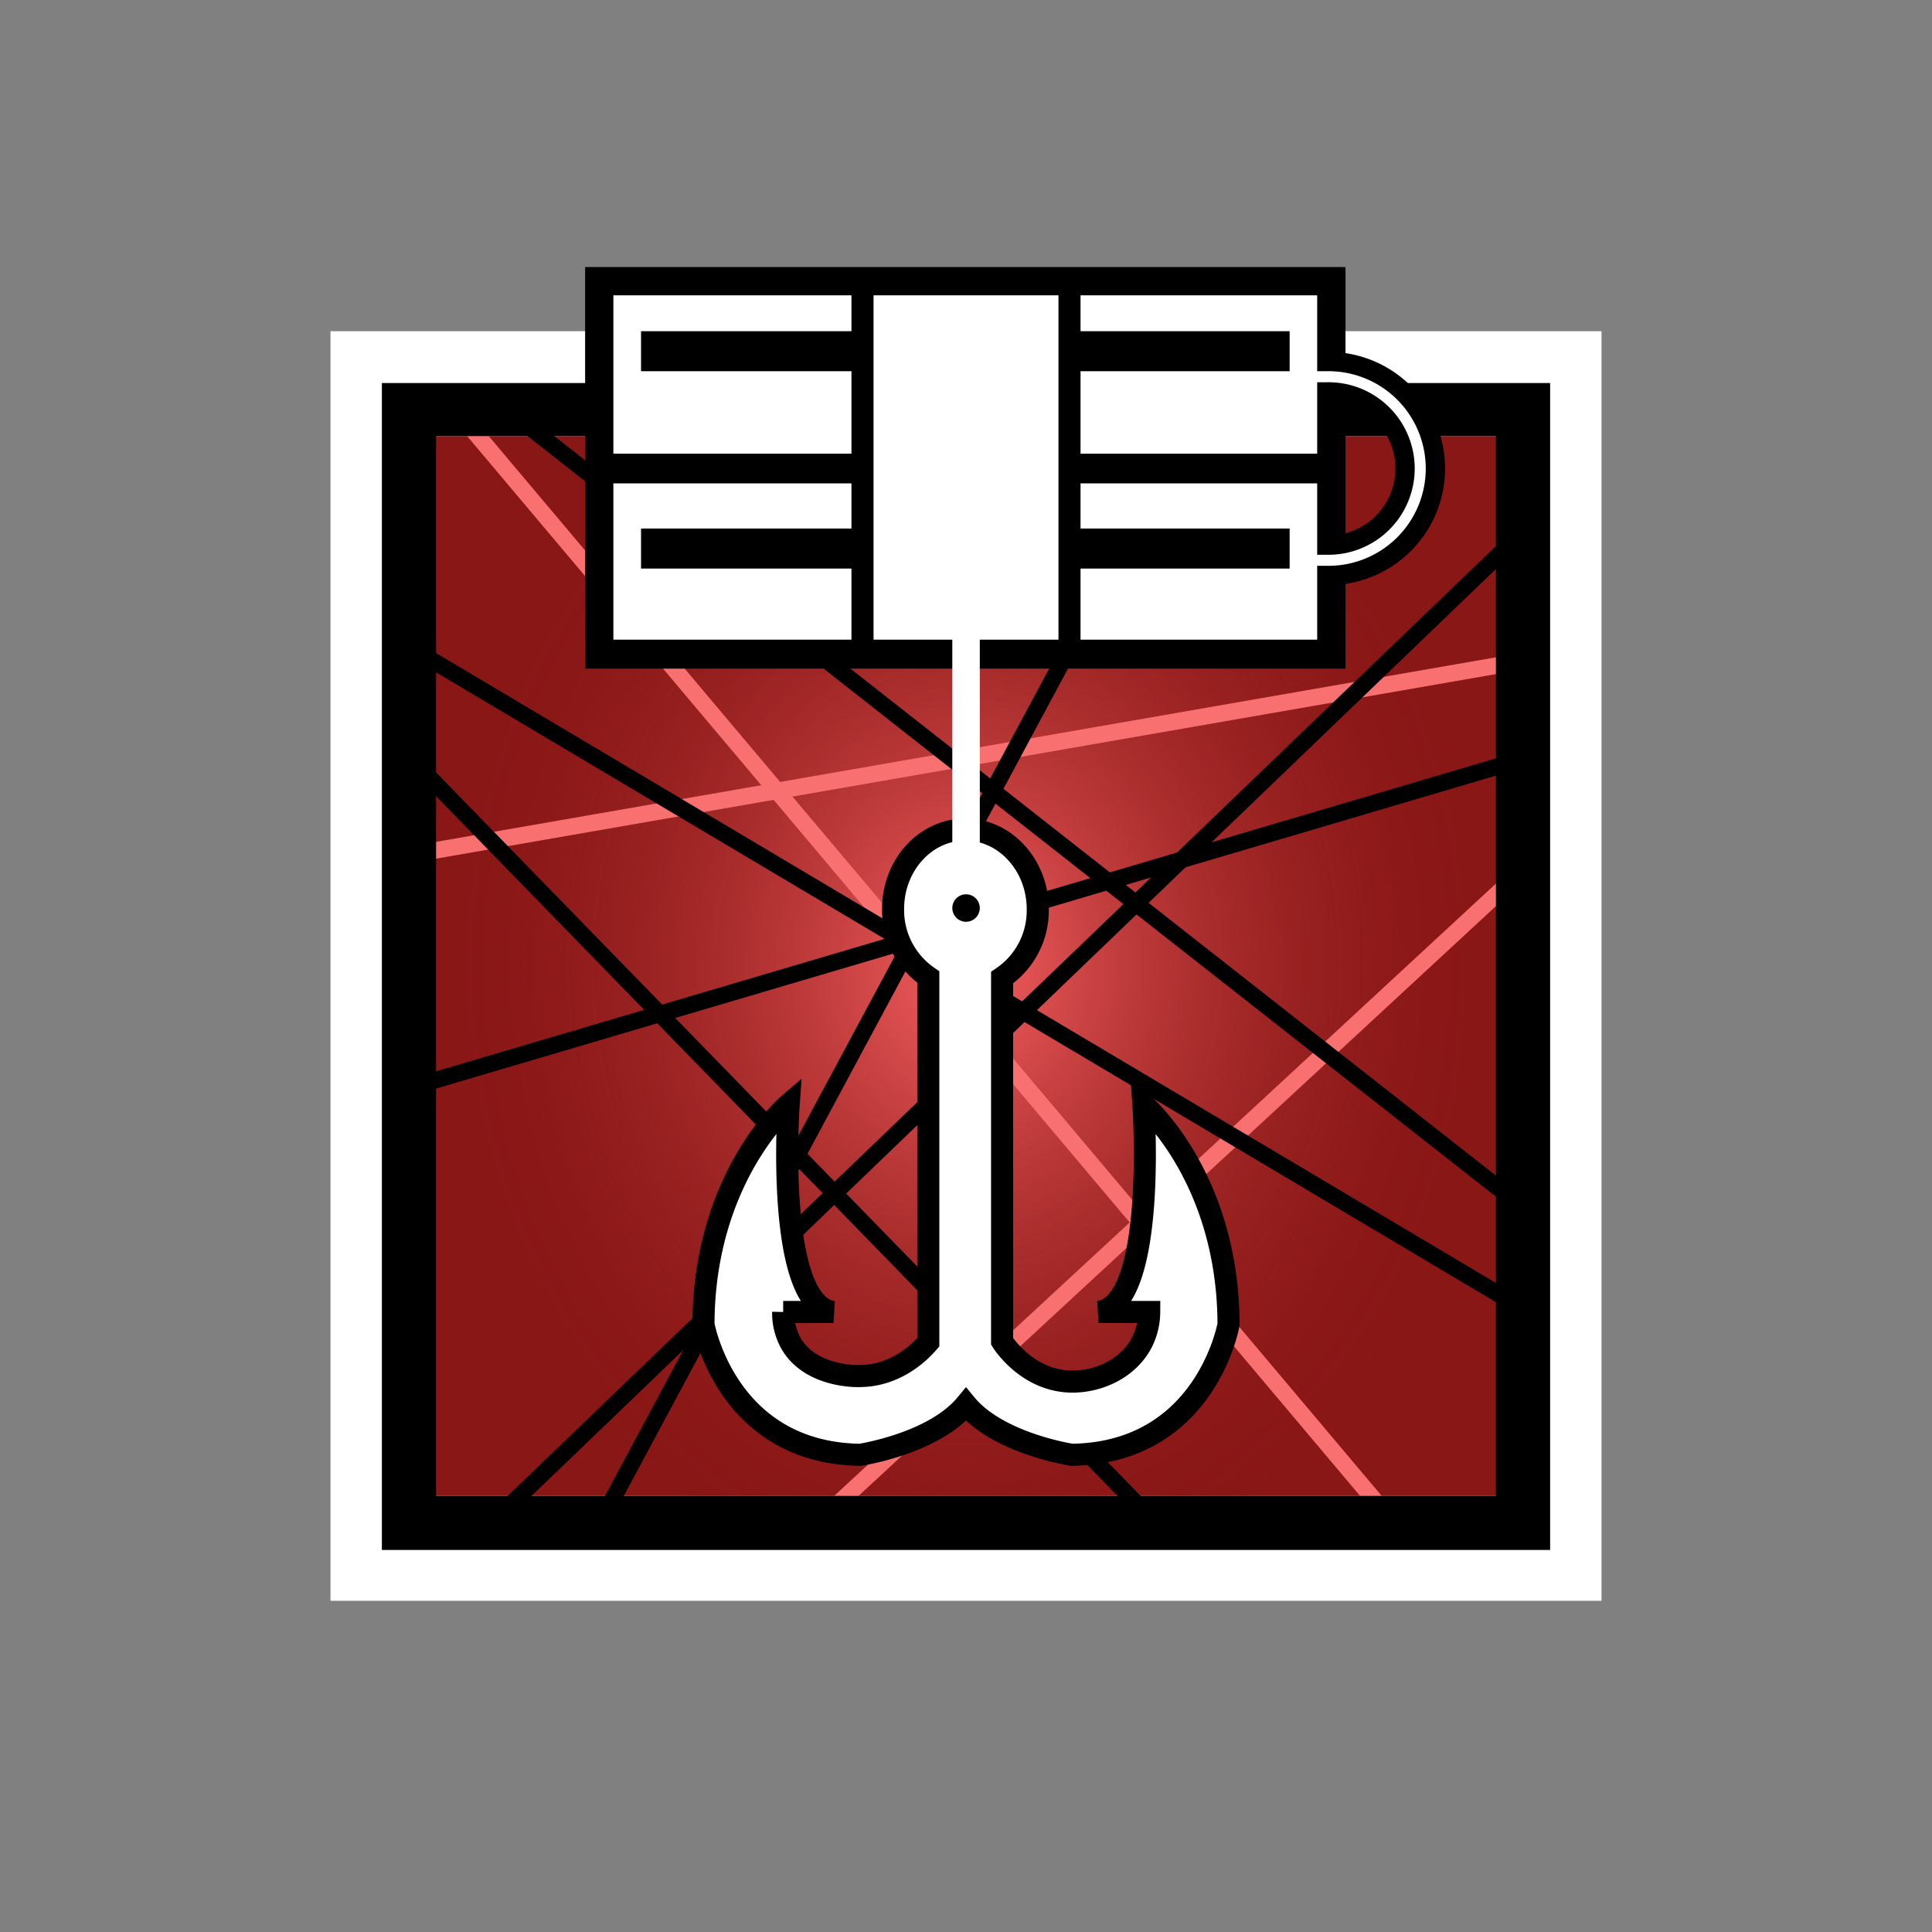 <svg xmlns="http://www.w3.org/2000/svg" xmlns:xlink="http://www.w3.org/1999/xlink" viewBox="0 0 350 350"><rect x="0" y="0" width="350" height="350" fill="#808080" stroke="none"/><defs><radialGradient id="radial-gradient" cx="175.13" cy="175" r="96" gradientTransform="translate(0 -35) scale(1 1.2)" gradientUnits="userSpaceOnUse"><stop offset="0" stop-color="#fd6566" stop-opacity="0.95"/><stop offset="1" stop-color="#891716" stop-opacity="0"/></radialGradient></defs><title>Kapkan</title><g id="Kapkan"><g id="Background"><rect x="59.87" y="60" width="230.26" height="230" style="fill:#fff"/><rect x="78.88" y="79" width="192.25" height="192" style="fill:#891716"/><rect x="79.13" y="79" width="192" height="192" style="fill:url(#radial-gradient)"/><g id="RedLines"><line x1="278.33" y1="155.33" x2="149" y2="275" style="fill:none;stroke:#f87070;stroke-miterlimit:10;stroke-width:3px"/><line x1="75.33" y1="154.67" x2="276.33" y2="119.67" style="fill:none;stroke:#f87070;stroke-miterlimit:10;stroke-width:3px"/><line x1="84.33" y1="76.33" x2="252" y2="275.33" style="fill:#df6c6d;stroke:#f87070;stroke-miterlimit:10;stroke-width:3px"/></g><g id="BlackLines"><line x1="94.76" y1="76.46" x2="272" y2="215.67" style="fill:none;stroke:#000;stroke-miterlimit:10;stroke-width:3px"/><line x1="91" y1="274" x2="273.72" y2="98.39" style="fill:none;stroke:#000;stroke-miterlimit:10;stroke-width:3px"/><line x1="76.67" y1="118.67" x2="276.33" y2="237.33" style="fill:none;stroke:#000;stroke-miterlimit:10;stroke-width:3px"/><line x1="76.67" y1="196.33" x2="275.33" y2="137.67" style="fill:none;stroke:#000;stroke-miterlimit:10;stroke-width:3px"/><line x1="76" y1="139" x2="212.33" y2="279" style="fill:none;stroke:#000;stroke-miterlimit:10;stroke-width:3px"/><line x1="109.33" y1="274.67" x2="216" y2="76" style="fill:none;stroke:#000;stroke-miterlimit:10;stroke-width:3px"/></g><path d="M69.18,69.39v211.4H280.82V69.39ZM271,271H79V79H271Z"/></g><g id="EDDTrap"><g id="Explosive"><rect x="106" y="48.38" width="137.75" height="72.75"/><path d="M237.83,68.25c.54,0,1.87,0,2.42,0a16.63,16.63,0,1,1,0,33.25c-.55,0-2,0-2.58,0" style="fill:none;stroke:#000;stroke-miterlimit:10;stroke-width:9px"/><path d="M237.83,68.25c.54,0,1.87,0,2.42,0a16.63,16.63,0,1,1,0,33.25c-.55,0-2,0-2.58,0" style="fill:none;stroke:#fff;stroke-miterlimit:10;stroke-width:2px"/><rect x="111.12" y="53.5" width="127.5" height="62.38" style="fill:#fff"/><g id="lines"><rect x="116.13" y="60" width="117.5" height="7.25"/><rect x="116.13" y="95.75" width="117.5" height="7.25"/><rect x="109" y="82.19" width="132.11" height="5.38"/></g><rect x="156.25" y="51.5" width="37.5" height="66.38" style="fill:#fff"/><path d="M191.75,53.5v62.38h-33.5V53.5h33.5m4-4h-41.5v70.38h41.5V49.5Z"/></g><g id="Hook"><path d="M168.17,243.17V177a14.68,14.68,0,0,1-6.38-12.34c0-7.94,5.86-14.38,13.09-14.38S188,156.77,188,164.71a14.65,14.65,0,0,1-6.46,12.39V243c.29.46,4.72,7.27,12.75,7.29,4.66,0,10-2.27,12.52-7a12.35,12.35,0,0,0,1.38-5.61H199c10.69-1.25,8.13-37.63,8.13-37.63s15.37,13.13,15.43,39.88c0,0-4.06,23.25-28.37,23.62,0,0-13.31-2-19.19-9.12h0c-5.88,7.12-19.19,9.12-19.19,9.12-24.31-.37-28.37-23.62-28.37-23.62.06-26.75,15.44-39.88,15.44-39.88s-2.57,36.38,8.12,37.63h-9.12a11.18,11.18,0,0,0,1.37,5.6c3.43,6.09,11.75,6.06,12.59,6C163,249.21,167.45,244,168.17,243.17Z" style="fill:#fff;stroke:#000;stroke-miterlimit:10;stroke-width:4px"/><circle cx="175.01" cy="164.5" r="2.49"/><rect x="172.52" y="114.33" width="4.98" height="41" style="fill:#fff"/></g></g></g></svg>